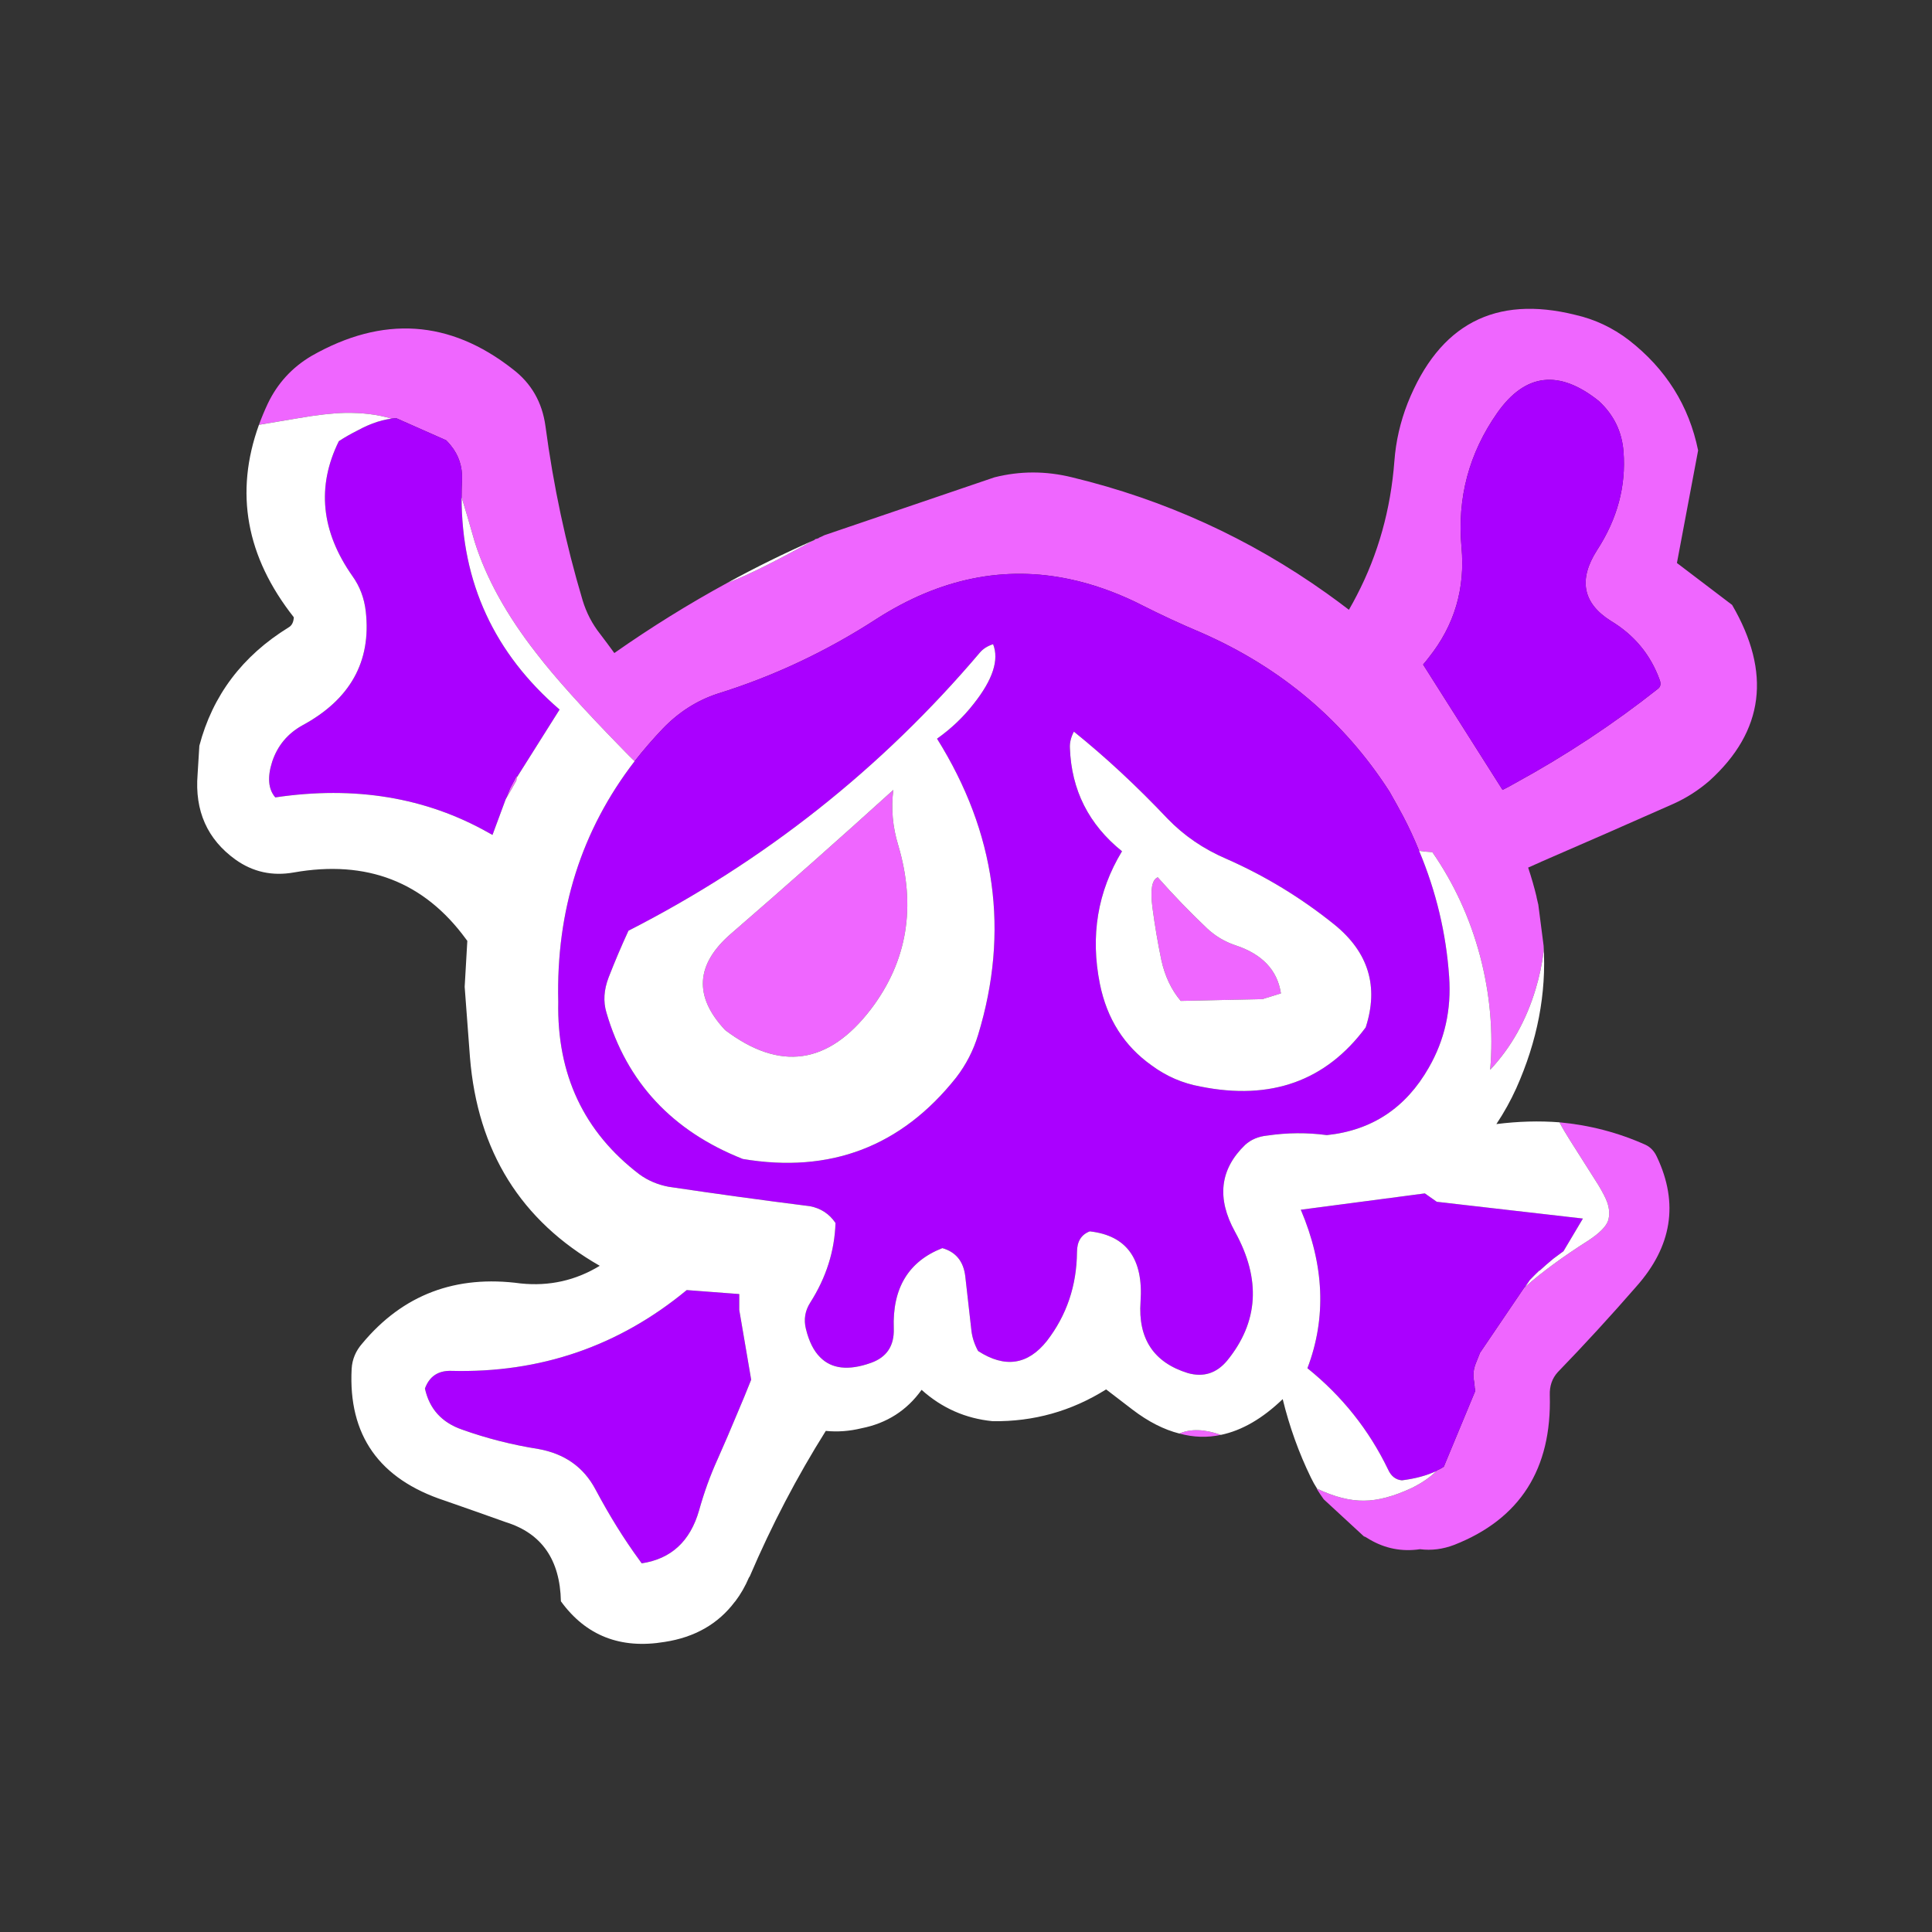 
<svg xmlns="http://www.w3.org/2000/svg" version="1.1" xmlns:xlink="http://www.w3.org/1999/xlink" preserveAspectRatio="none" x="0px" y="0px" width="100px" height="100px" viewBox="0 0 100 100">
<rect x="0" y="0" width="100" height="100" fill="#333333" stroke="none"/>
<defs>
<g id="Symbol_170_2_Layer0_0_FILL">
<path fill="#EF66FF" stroke="none" d="
M 111.15 127.9
Q 113.536 128.55 115.85 128.05 113.064 127.065 111.15 127.9
M 36.1 53.6
L 36.15 53.3 35.35 54.8 34.85 56.05
Q 35.449 55.035 36.05 53.95
L 36.1 53.6
M 117.5 72.6
Q 115.7 72 114.3 70.7 111.35 67.9 108.7 64.9 107.7 65.3 108.1 68.35 108.5 71.35 109.1 74.25 109.7 77 111.3 78.9
L 120.55 78.7 122.65 78.05
Q 122.05 74.1 117.5 72.6
M 79.3 61.25
Q 78.35 58.15 78.75 55 69.65 63.25 60.35 71.3 54.35 76.5 59.7 82.2 69 89.25 76.2 79.85 82.4 71.7 79.3 61.25
M 165.25 96.6
Q 164.8 95.6 163.95 95.2 159.319 93.122 154.2 92.65 154.705 93.611 155.4 94.7
L 158.6 99.75
Q 159.35 101 159.6 101.7 160 102.85 159.7 103.8 159.35 104.8 157.45 106.05 153.145 108.783 150.3 111.3
L 150.25 111.3 145.2 118.75
Q 145.155 118.897 145.1 119 144.893 119.506 144.7 120 144.35 120.9 144.5 121.85 144.524 122.015 144.55 122.15 144.56 122.253 144.55 122.3 144.601 122.537 144.6 122.75 144.632 122.817 144.65 122.85 144.662 123.003 144.65 123.1
L 141.1 131.65
Q 140.721 131.916 140.25 132.1
L 140.25 132.15
Q 139.222 133.189 137.5 134.05 134.4 135.5 132.05 135.5 129.684 135.535 126.75 134.15
L 126.7 134.15
Q 127.101 134.804 127.5 135.35
L 132.05 139.55
Q 132.153 139.583 132.2 139.6 132.459 139.768 132.7 139.9 135.35 141.45 138.4 141 140.35 141.25 142.3 140.5 153.45 136.1 153.1 123.55 153.05 122 154 120.95 158.55 116.25 162.9 111.25 168.95 104.45 165.25 96.6
M 173.75 34.05
L 167.5 29.3 169.9 16.55
Q 168.35 8.95 162.05 4.05 159.3 1.95 156 1.2 142.35 -2.2 137 11.2 135.75 14.4 135.5 17.75 134.875 25.97 131.25 32.95 130.824 33.785 130.35 34.6 129.125 33.661 127.85 32.75 114.711 23.391 99 19.6 94.55 18.5 90.2 19.6
L 70.95 26.15
Q 70.635 26.315 70.3 26.45
L 70.35 26.45 70.25 26.5
Q 70.088 26.562 69.9 26.6 69.863 26.658 69.8 26.7 69.071 27.081 68.4 27.45 62.582 30.619 59.95 31.55 53.372 35.137 47.15 39.5 46.35 38.4 45.55 37.35 44.2 35.65 43.55 33.5 40.7 23.95 39.35 13.8 38.8 9.75 35.65 7.35 24.95 -1.05 12.85 5.85 9.55 7.8 7.9 11.25 7.336 12.457 6.9 13.65 8.174 13.444 11.35 12.9 14.5 12.35 16.65 12.3 19.599 12.254 21.9 12.95 22.186 12.92 22.45 12.9
L 28.1 15.4
Q 28.368 15.671 28.6 15.95 30 17.65 29.9 19.9 29.849 20.899 29.85 21.85 30.445 23.762 31.35 26.95 33.3 33.1 38.3 39.5 41.4 43.55 48.1 50.4 48.808 51.139 49.45 51.75 50.936 49.847 52.65 48.05 55.35 45.25 58.85 44.1 68.35 41.15 76.9 35.6 87.629 28.743 98.8 31.15 102.463 31.938 106.15 33.7 106.496 33.872 106.85 34.05 110.2 35.75 113.65 37.2 127.2 43.15 134.95 55.2 135.75 56.6 136.5 58 137.51 59.931 138.3 61.9 139.067 62.014 139.8 62.05 143.5 67.4 145.2 73.8 146.9 80.25 146.35 86.7 149.9 82.9 151.5 77.55 152.135 75.46 152.4 73.3 152.413 72.971 152.4 72.65
L 151.8 68
Q 151.701 67.589 151.6 67.15
L 151.6 67.1
Q 151.205 65.466 150.65 63.8
L 152 63.2
Q 152.058 63.186 152.1 63.15 159.537 59.933 167.05 56.6 169.3 55.6 171.2 53.95 180.45 45.55 173.75 34.05
M 165.55 42.55
Q 165.8 43.2 165.35 43.55 157.806 49.521 149.15 54.25 148.452 54.652 147.75 55
L 138.75 40.8
Q 139.087 40.416 139.4 40 143.753 34.546 143.1 27.5 142.35 19.15 147.15 12.3 151.9 5.55 158.65 10.95 161.2 13.3 161.45 16.7 161.9 22.55 158.45 27.85 155.25 32.85 160 35.85 164 38.25 165.55 42.55 Z"/>

<path fill="#AA00FF" stroke="none" d="
M 154.65 107.25
L 156.85 103.55 140.3 101.65 138.95 100.7 124.9 102.55
Q 128.9 111.95 125.65 120.5 131.55 125.25 134.8 132 135.3 133.1 136.35 133.2 138.604 132.92 140.25 132.15
L 140.25 132.1
Q 140.721 131.916 141.1 131.65
L 144.65 123.1
Q 144.662 123.003 144.65 122.85 144.632 122.817 144.6 122.75 144.601 122.537 144.55 122.3 144.56 122.253 144.55 122.15 144.524 122.015 144.5 121.85 144.35 120.9 144.7 120 144.893 119.506 145.1 119 145.155 118.897 145.2 118.75
L 150.25 111.3 150.3 111.3 150.85 110.5
Q 151.359 109.972 151.9 109.45
L 151.95 109.45
Q 152.706 108.757 153.5 108.1 154.074 107.668 154.65 107.25
M 29.85 21.85
Q 29.849 20.899 29.9 19.9 30 17.65 28.6 15.95 28.368 15.671 28.1 15.4
L 22.45 12.9
Q 20.388 13.02 18.05 14.3 16.95 14.85 15.95 15.5 12.15 23.2 17.5 30.8 18.75 32.55 19 34.8 19.95 43.3 11.8 47.7 9.3 49.1 8.4 51.8 7.55 54.45 8.75 55.85 22.263 53.843 32.9 59.85 33.126 59.969 33.35 60.1
L 34.85 56.05 35.35 54.8 36.15 53.3 36.1 53.6 40.95 45.9
Q 29.849 36.345 29.85 21.85
M 62.65 121.8
L 61.3 113.9 61.3 112.1 55.35 111.65
Q 43.8 121.2 28.65 120.8 26.45 120.75 25.7 122.8 26.45 126.25 29.9 127.45 34.1 128.95 38.55 129.65 43 130.45 45 134.2 47.392 138.697 50 142.25 50.131 142.44 50.25 142.6 55.25 141.85 56.75 136.6 57.6 133.55 58.85 130.8 60.011 128.188 61 125.8 61.894 123.713 62.65 121.8
M 106.15 33.7
Q 102.463 31.938 98.8 31.15 87.629 28.743 76.9 35.6 68.35 41.15 58.85 44.1 55.35 45.25 52.65 48.05 50.936 49.847 49.45 51.75 40.416 63.469 40.8 79 40.55 91.35 50 98.55 51.45 99.6 53.3 99.95 61.35 101.15 69.3 102.15 71.15 102.5 72.2 104.05 72.05 108.8 69.35 113.05 68.45 114.45 68.85 116.05 69.368 118.174 70.45 119.25 72.407 121.25 76.2 119.9 78.9 118.95 78.8 116 78.55 109.15 84.3 106.9 86.6 107.55 86.9 110.1 87.25 113.2 87.6 116.3 87.75 117.45 88.35 118.55 92.9 121.5 96.15 117.4 99.5 113.05 99.55 107.35 99.55 105.55 101 105 107.25 105.7 106.75 112.95 106.3 119.25 112.1 121.05 114.75 121.8 116.55 119.65 121.9 113.1 117.45 105.05 114.3 99.35 118.6 95.2 119.6 94.3 121.1 94.15 124.5 93.65 127.85 94.1 135.5 93.3 139.4 86.45 142.1 81.75 141.7 76.15 141.194 68.798 138.3 61.9 137.51 59.931 136.5 58 135.75 56.6 134.95 55.2 127.2 43.15 113.65 37.2 110.2 35.75 106.85 34.05 106.496 33.872 106.15 33.7
M 87.85 45.25
Q 86.1 47.5 83.7 49.2 93.7 65.2 88.35 82.75 87.55 85.4 85.85 87.6 76.55 99.3 61.7 96.8 49.7 92.05 46.25 80.2 45.7 78.35 46.5 76.25 47.55 73.55 48.75 70.95 71.85 59.15 88.55 39.45 89.1 38.8 90.05 38.5 91.1 41.15 87.85 45.25
M 109.8 58.25
Q 112.6 61.15 116.45 62.8 123.05 65.7 128.7 70.25 134.5 74.95 132.25 81.9 125.5 91 113.55 88.6 110.5 88.05 108 86.2 103.35 82.9 102.15 77 100.5 68.8 104.65 61.95 99 57.4 98.75 50.25 98.7 49.35 99.2 48.4 104.6 52.75 109.8 58.25
M 165.35 43.55
Q 165.8 43.2 165.55 42.55 164 38.25 160 35.85 155.25 32.85 158.45 27.85 161.9 22.55 161.45 16.7 161.2 13.3 158.65 10.95 151.9 5.55 147.15 12.3 142.35 19.15 143.1 27.5 143.753 34.546 139.4 40 139.087 40.416 138.75 40.8
L 147.75 55
Q 148.452 54.652 149.15 54.25 157.806 49.521 165.35 43.55 Z"/>

<path fill="#FFFFFF" stroke="none" d="
M 68.4 27.45
Q 69.071 27.081 69.8 26.7 64.78 28.91 59.95 31.55 62.582 30.619 68.4 27.45
M 121.1 94.15
Q 119.6 94.3 118.6 95.2 114.3 99.35 117.45 105.05 121.9 113.1 116.55 119.65 114.75 121.8 112.1 121.05 106.3 119.25 106.75 112.95 107.25 105.7 101 105 99.55 105.55 99.55 107.35 99.5 113.05 96.15 117.4 92.9 121.5 88.35 118.55 87.75 117.45 87.6 116.3 87.25 113.2 86.9 110.1 86.6 107.55 84.3 106.9 78.55 109.15 78.8 116 78.9 118.95 76.2 119.9 72.407 121.25 70.45 119.25 69.368 118.174 68.85 116.05 68.45 114.45 69.35 113.05 72.05 108.8 72.2 104.05 71.15 102.5 69.3 102.15 61.35 101.15 53.3 99.95 51.45 99.6 50 98.55 40.55 91.35 40.8 79 40.416 63.469 49.45 51.75 48.808 51.139 48.1 50.4 41.4 43.55 38.3 39.5 33.3 33.1 31.35 26.95 30.445 23.762 29.85 21.85 29.849 36.345 40.95 45.9
L 36.1 53.6 36.05 53.95
Q 35.449 55.035 34.85 56.05
L 33.35 60.1
Q 33.126 59.969 32.9 59.85 22.263 53.843 8.75 55.85 7.55 54.45 8.4 51.8 9.3 49.1 11.8 47.7 19.95 43.3 19 34.8 18.75 32.55 17.5 30.8 12.15 23.2 15.95 15.5 16.95 14.85 18.05 14.3 20.388 13.02 22.45 12.9 22.186 12.92 21.9 12.95 19.599 12.254 16.65 12.3 14.5 12.35 11.35 12.9 8.174 13.444 6.9 13.65 2.741 25.166 10.85 35.45 10.8 36.3 10.25 36.6 2.4 41.45 0.15 50 0.05 51.65 -0.05 53.25 -0.55 59.45 4.25 62.9 7.2 65 10.85 64.35 23.242 62.169 30.35 71.9 30.438 72.014 30.5 72.1
L 30.2 77.3
Q 30.5 81.3 30.8 85.3 32.1 101.25 45.5 108.9 41.4 111.4 36.55 110.9 25.5 109.4 18.6 117.7 17.5 118.95 17.4 120.55 16.8 131.85 27.95 135.5 31.4 136.7 34.9 137.95 40.95 139.85 41.1 146.9 45.35 152.75 52.85 151.5 57.971 150.715 60.8 146.95
L 60.85 146.9
Q 61.758 145.706 62.4 144.2 62.468 144.122 62.5 144.05 66.2 135.4 71.1 127.6 73.1 127.8 75.15 127.3 79.45 126.45 81.95 122.95 85.4 126.05 90 126.5 96.95 126.6 102.85 122.9 104.35 124.05 105.85 125.2 108.528 127.239 111.15 127.9 113.064 127.065 115.85 128.05 119.416 127.308 122.85 124 124 128.7 126.05 132.9 126.371 133.563 126.75 134.15 129.684 135.535 132.05 135.5 134.4 135.5 137.5 134.05 139.222 133.189 140.25 132.15 138.604 132.92 136.35 133.2 135.3 133.1 134.8 132 131.55 125.25 125.65 120.5 128.9 111.95 124.9 102.55
L 138.95 100.7 140.3 101.65 156.85 103.55 154.65 107.25
Q 154.074 107.668 153.5 108.1 152.706 108.757 151.95 109.45
L 151.9 109.45
Q 151.359 109.972 150.85 110.5
L 150.3 111.3
Q 153.145 108.783 157.45 106.05 159.35 104.8 159.7 103.8 160 102.85 159.6 101.7 159.35 101 158.6 99.75
L 155.4 94.7
Q 154.705 93.611 154.2 92.65 150.747 92.383 147.05 92.85 148.35 90.9 149.3 88.8 152.897 80.764 152.4 72.65 152.413 72.971 152.4 73.3 152.135 75.46 151.5 77.55 149.9 82.9 146.35 86.7 146.9 80.25 145.2 73.8 143.5 67.4 139.8 62.05 139.067 62.014 138.3 61.9 141.194 68.798 141.7 76.15 142.1 81.75 139.4 86.45 135.5 93.3 127.85 94.1 124.5 93.65 121.1 94.15
M 61.3 113.9
L 62.65 121.8
Q 61.894 123.713 61 125.8 60.011 128.188 58.85 130.8 57.6 133.55 56.75 136.6 55.25 141.85 50.25 142.6 50.131 142.44 50 142.25 47.392 138.697 45 134.2 43 130.45 38.55 129.65 34.1 128.95 29.9 127.45 26.45 126.25 25.7 122.8 26.45 120.75 28.65 120.8 43.8 121.2 55.35 111.65
L 61.3 112.1 61.3 113.9
M 116.45 62.8
Q 112.6 61.15 109.8 58.25 104.6 52.75 99.2 48.4 98.7 49.35 98.75 50.25 99 57.4 104.65 61.95 100.5 68.8 102.15 77 103.35 82.9 108 86.2 110.5 88.05 113.55 88.6 125.5 91 132.25 81.9 134.5 74.95 128.7 70.25 123.05 65.7 116.45 62.8
M 114.3 70.7
Q 115.7 72 117.5 72.6 122.05 74.1 122.65 78.05
L 120.55 78.7 111.3 78.9
Q 109.7 77 109.1 74.25 108.5 71.35 108.1 68.35 107.7 65.3 108.7 64.9 111.35 67.9 114.3 70.7
M 83.7 49.2
Q 86.1 47.5 87.85 45.25 91.1 41.15 90.05 38.5 89.1 38.8 88.55 39.45 71.85 59.15 48.75 70.95 47.55 73.55 46.5 76.25 45.7 78.35 46.25 80.2 49.7 92.05 61.7 96.8 76.55 99.3 85.85 87.6 87.55 85.4 88.35 82.75 93.7 65.2 83.7 49.2
M 78.75 55
Q 78.35 58.15 79.3 61.25 82.4 71.7 76.2 79.85 69 89.25 59.7 82.2 54.35 76.5 60.35 71.3 69.65 63.25 78.75 55 Z"/>
</g>
</defs>

<g transform="matrix( 0.457, 0, 0, 0.457, 10.25,15.75) ">
<g transform="matrix( 1, 0, 0, 1, 0,0) ">
<use xlink:href="#Symbol_170_2_Layer0_0_FILL"/>
</g>
</g>
</svg>
